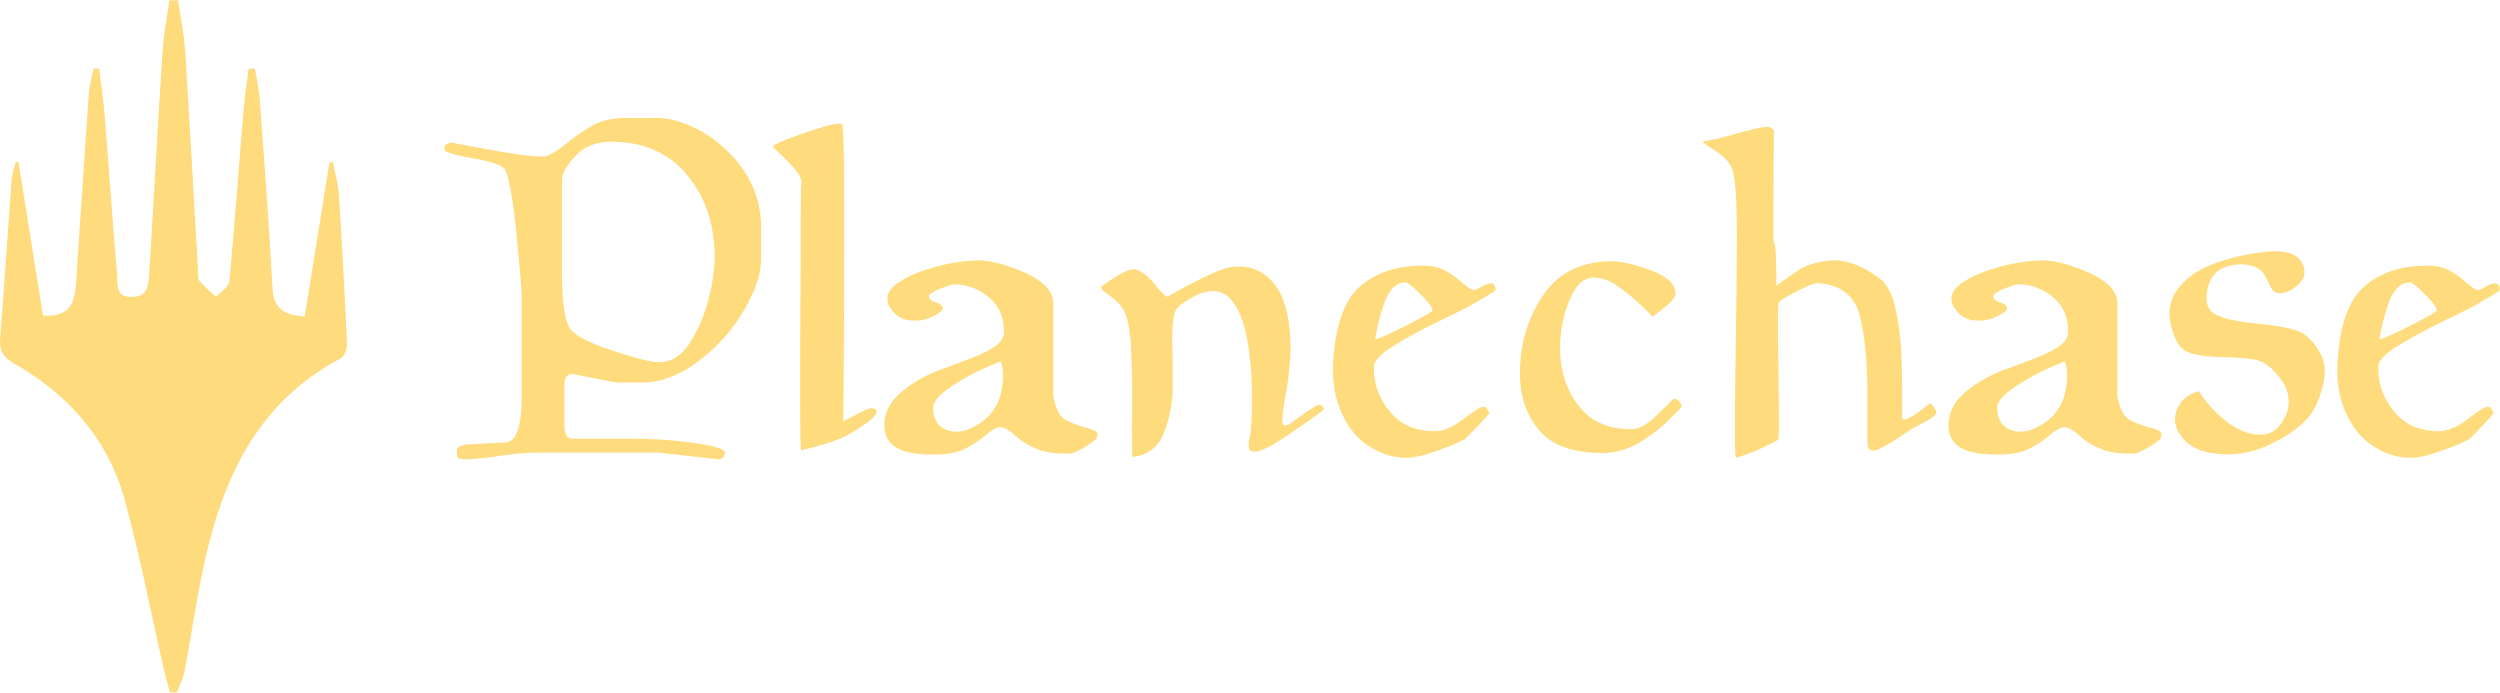 <svg xmlns="http://www.w3.org/2000/svg" viewBox="0 0 1058.39 293.25"><defs><style>.cls-1{fill:#fedb7c;}</style></defs><title>logo_1</title><g id="Layer_2" data-name="Layer 2"><g id="Layer_1-2" data-name="Layer 1"><path class="cls-1" d="M229.83,66.29q2.82,0,9.29-5a88.51,88.51,0,0,1,12-8.31q5.67-3.06,14.18-3.06h12.36q9.3,0,20,6.08A55.35,55.35,0,0,1,315.3,72.77a41.69,41.69,0,0,1,6.87,23.28v13.79q0,9.5-7.51,22a72,72,0,0,1-19.23,21.26q-12,8.9-23.87,8.89H261L242,158.24c-2,.39-3.06,1.81-3.06,4.24v17.37q0,5.86,3.46,5.87h24.93a195.4,195.4,0,0,1,26.52,1.8q12.95,1.84,13,4.08a2.67,2.67,0,0,1-2.62,2.87l-25.72-2.87H227.22A123.51,123.51,0,0,0,211.59,193a127.56,127.56,0,0,1-13.74,1.43c-2.18,0-3.46-.13-3.86-.4s-.59-1.19-.59-3.07c0-1.23.8-2,2.41-2.44s4.84-.53,9.68-.79,7.84-.32,8.93-.45q6.47-.8,6.46-20V124.16Q220,113,218.27,95.25q-2-17.85-4.25-23.08-1-2.86-13.38-5.09-12.52-2.22-12.53-3.81c0-1.91,1.08-2.86,3.26-2.86q7.06,1.43,19.82,3.66Q223.75,66.29,229.83,66.29ZM259,60q-9.94,0-15.39,6.08-5.69,6.09-5.69,10.33v39.25q0,18,3.42,23.53,3.66,4.65,18.25,9.3,14.4,4.84,19.45,4.84,7.9,0,13.21-8.5A64.15,64.15,0,0,0,300.12,126a76.89,76.89,0,0,0,2.43-16.81q0-21.26-11.73-35.2T259,60Z"/><path class="cls-1" d="M356.63,52.94q.78,4.26.79,40.09,0,36-.4,85.42,10.14-5.67,12.11-5.68c1.35.3,2,.77,2,1.43q0,2.24-7.47,7.07a47.2,47.2,0,0,1-13.14,6.28q-7.51,2.28-11.37,3.07-.4-.41-.4-25.51,0-24.92.2-49.63,0-24.48.2-36.63a4,4,0,0,0,.19-1.24,8.72,8.72,0,0,0-2.22-5.24,66.59,66.59,0,0,0-6.48-6.87q-3.41-3.06-3.41-3.66c1.35-1,4.38-2.31,9.1-4.05s9.23-3.23,13.54-4.45a22.44,22.44,0,0,1,5.49-1C356.21,52.3,356.63,52.52,356.63,52.94Z"/><path class="cls-1" d="M376.45,129.66a7.34,7.34,0,0,1-.79-3.26c0-2.27,1.41-4.43,4.25-6.47q6.07-4.26,16.61-7.07a72.9,72.9,0,0,1,17.4-2.62q8.1,0,20.07,5.24Q445.9,121,445.9,128.23v39.1a23.52,23.52,0,0,0,1.44,5.44,9,9,0,0,0,4.25,5.29,52.73,52.73,0,0,0,8.9,3.21,14.36,14.36,0,0,1,3.65,1.44,2.72,2.72,0,0,1,.4,1.82c0,1.09-1.62,2.58-4.85,4.45q-4.89,3.08-7.31,3.07-9.3,0-13.94-2.23a29.9,29.9,0,0,1-8.7-5.48q-4-3.47-6.08-3.46-2.43,0-6.48,3.46a47.27,47.27,0,0,1-8.7,5.68q-4.69,2.43-13.39,2.42-11.13,0-15.77-3.06-4.9-2.82-4.9-9.49,0-8.5,8.51-15a56,56,0,0,1,16.21-8.7q5.88-2.22,12.36-4.7a44.37,44.37,0,0,0,9.91-5q3.63-2.61,3.63-6.08,0-9.49-6.67-14.75a22.49,22.49,0,0,0-14.19-5.27q-1.38,0-6,1.78-4.89,2-4.89,3.26c0,1.09,1,2,3.06,2.62,1.88.69,2.82,1.57,2.82,2.62q0,1.24-4.65,3.46a16.38,16.38,0,0,1-7.07,1.63,19.93,19.93,0,0,1-2.67-.19Q379.71,135,376.45,129.66ZM423.66,153a109.67,109.67,0,0,0-19.23,9.54q-9.35,5.83-9.34,10.08,0,7.52,6.08,9.54a12.22,12.22,0,0,0,3.85.6q4.46,0,9.94-3.66a20.87,20.87,0,0,0,8.9-13.15,36,36,0,0,0,.79-7.07A15.51,15.51,0,0,0,423.66,153Z"/><path class="cls-1" d="M494.3,125.61q0-.19,11.12-6.08,11.37-5.88,16-6.48a27.07,27.07,0,0,1,3.21-.19,18.12,18.12,0,0,1,14.58,7.07q7.13,8.49,7.12,28a130,130,0,0,1-1.83,18.2,88.85,88.85,0,0,0-1.63,12.16,3.12,3.12,0,0,0,.2,1.23,1.19,1.19,0,0,0,1,.6q1.38,0,4.45-2.43,4.44-3.25,7.86-5.48a4.26,4.26,0,0,1,2.27-.79c.92,0,1.52.67,1.78,2q-5.24,4.05-14.58,10.33-9.3,6.48-13.35,7.27a6,6,0,0,1-1.43.2c-1.19,0-1.93-.4-2.23-1.19a5.7,5.7,0,0,1-.2-1.63,13.85,13.85,0,0,1,.45-3.26,25.5,25.5,0,0,0,.59-4.65q.4-5.68.4-11.32a161.41,161.41,0,0,0-1.24-20.07q-1.77-15.18-7.66-22.24a10,10,0,0,0-7.71-3.66,17.52,17.52,0,0,0-8.5,2.62,32.15,32.15,0,0,0-6.08,4.05,7.54,7.54,0,0,0-2,4.45,66.19,66.19,0,0,0-.59,11.12q.19,7.71.19,18.44a54.18,54.18,0,0,1-3.85,19.68q-3.85,9.09-13.35,9.88V187.8q-.19-4.91,0-13.6v-6.67q0-13.15-.59-22.49-.84-11.52-4.06-15.38a33.85,33.85,0,0,0-5.48-5c-2-1.22-3-2.3-3-3.26q2.63-2,7.47-5,4.25-2.43,6.27-2.43h.4q3.66.6,8.11,5.84Q492.67,125.22,494.3,125.61Z"/><path class="cls-1" d="M564.54,152q1.44-22.5,11.57-31,9.89-8.49,26.1-8.5a20.69,20.69,0,0,1,8.9,1.63,40.56,40.56,0,0,1,7.51,5.24q4.07,3.47,5.44,3.46a21,21,0,0,0,3.07-1.43,9.33,9.33,0,0,1,4-1.43c1.35,0,2,.95,2,2.86q0,.4-10.14,6.28-4.05,2.22-15.77,7.86a201.41,201.41,0,0,0-18.63,10.33q-6.93,4.69-6.92,7.91a28.15,28.15,0,0,0,6.92,19.23q6.68,8.11,18.83,8.11,5.44,0,12.31-5.24t8.11-5.09a2,2,0,0,1,1.83,1,8.53,8.53,0,0,1,.84,1.83l-3.66,4q-2,2.22-6.67,6.92a98.87,98.87,0,0,1-11.77,4.84q-7.9,3-13.35,3a28.07,28.07,0,0,1-15-4.65q-7.51-4.44-12-14.14A44,44,0,0,1,564.35,156C564.35,154.65,564.41,153.31,564.54,152Zm30.6-32.43q-6.07,0-9.14,8.9a86.57,86.57,0,0,0-3.81,15.22q2.82-.63,13.55-6.08t10.72-6.27q0-1.63-5-6.68C598,121.23,595.93,119.53,595.14,119.53Z"/><path class="cls-1" d="M643.49,158.24q0-19,9.94-33.42,9.74-14.19,29-14.19,6.09,0,16.61,3.86,10.29,3.86,10.29,9.93c0,1.19-1.21,2.81-3.61,4.85-2.57,2.14-4.67,3.76-6.28,4.84,0-.26-1.55-1.88-4.65-4.84A81.4,81.4,0,0,0,684.59,121a17.64,17.64,0,0,0-9.91-3.46q-6.27,0-10.13,9.34a50.9,50.9,0,0,0-4.06,20.2q0,14.58,7.72,24.5,7.51,10.13,22.49,10.13,4.84,0,11.32-6.48t6.67-6.47a3.32,3.32,0,0,1,2.23,1.18,4.53,4.53,0,0,1,1,2c0,.39-1.82,2.36-5.48,5.89a62.07,62.07,0,0,1-12.76,9.71,30.26,30.26,0,0,1-15.17,4.26q-18.64,0-26.75-9.49Q643.5,172.77,643.49,158.24Z"/><path class="cls-1" d="M805.29,176.63c0,.69.26,1,.79,1q2.46,0,11-6.92c1.75,1.52,2.62,2.8,2.62,3.86V175q-.79,1.59-6.28,4.45a65.27,65.27,0,0,0-6.67,3.81q-2.67,1.83-5.88,3.85a36.3,36.3,0,0,1-6.08,3.27,5,5,0,0,1-1.83.39,2.14,2.14,0,0,1-2-1.23c-.26-.53-.4-2.28-.4-5.24v-17q0-21.06-3.21-33.81-3.46-12.56-17.45-13.59h-.39c-1.36,0-4.19,1.08-8.51,3.26q-7.07,3.66-7.91,4.84-.39.65-.39,9.35c0,4.44.06,10.38.2,17.79q.2,13,.19,20.66a72.53,72.53,0,0,1-.19,10.34q-2.43,1.38-7.27,3.65a67.34,67.34,0,0,1-10.73,4q-.44-1-.44-12.31t.44-38.51q.4-27.33.4-43.7,0-22.89-2-27.78a13.88,13.88,0,0,0-3.66-5,43.08,43.08,0,0,0-5.24-3.86c-1.91-1.09-3-1.89-3.26-2.42l-.2-.2c0-.26.55-.39,1.63-.39A103.33,103.33,0,0,0,733.61,57q8.1-2.28,12.16-3.07a9.55,9.55,0,0,1,1.83-.2A3.84,3.84,0,0,1,751,55.17q-.19,16.6-.2,41.27v5.69q1.23,0,1.24,18.83,3.21-2.42,8.89-6.27t14.78-4.45h.8q8.94,0,19.27,7.66,4,2.86,6.28,11a107.44,107.44,0,0,1,2.62,16.81q.6,8.7.6,19Z"/><path class="cls-1" d="M826.94,129.66a7.34,7.34,0,0,1-.79-3.26c0-2.27,1.41-4.43,4.25-6.47q6.08-4.26,16.61-7.07a72.76,72.76,0,0,1,17.4-2.62q8.1,0,20.07,5.24,11.91,5.47,11.91,12.75v39.1a23.93,23.93,0,0,0,1.43,5.44,9,9,0,0,0,4.26,5.29,52.68,52.68,0,0,0,8.89,3.21,14.34,14.34,0,0,1,3.66,1.44,2.72,2.72,0,0,1,.4,1.82c0,1.09-1.62,2.58-4.85,4.45q-4.89,3.08-7.31,3.07-9.3,0-13.94-2.23a29.63,29.63,0,0,1-8.7-5.48c-2.71-2.31-4.73-3.46-6.08-3.46q-2.43,0-6.48,3.46A47.27,47.27,0,0,1,859,190q-4.69,2.43-13.4,2.42-11.12,0-15.77-3.06-4.89-2.82-4.89-9.49,0-8.5,8.5-15a56.18,56.18,0,0,1,16.22-8.7q5.88-2.22,12.36-4.7a44.6,44.6,0,0,0,9.91-5q3.63-2.61,3.63-6.08,0-9.49-6.67-14.75a22.49,22.49,0,0,0-14.19-5.27q-1.38,0-6,1.78c-3.26,1.35-4.9,2.44-4.9,3.26,0,1.09,1,2,3.07,2.62,1.88.69,2.82,1.57,2.82,2.62q0,1.24-4.65,3.46a16.38,16.38,0,0,1-7.07,1.63,19.93,19.93,0,0,1-2.67-.19Q830.2,135,826.94,129.66ZM874.15,153a109.67,109.67,0,0,0-19.23,9.54q-9.34,5.83-9.35,10.08,0,7.52,6.08,9.54a12.33,12.33,0,0,0,3.86.6q4.46,0,9.94-3.66a20.85,20.85,0,0,0,8.89-13.15,35.28,35.28,0,0,0,.8-7.07A15.51,15.51,0,0,0,874.15,153Z"/><path class="cls-1" d="M920.71,142.81a26.9,26.9,0,0,1-2.22-10.13,16.45,16.45,0,0,1,2.82-9.29q5.24-7.92,16.61-12a90.86,90.86,0,0,1,24.47-5h.84q6.27,0,9.49,2.62a7.83,7.83,0,0,1,2.86,5.88v1.24q-.84,4-6.08,6.87a11.52,11.52,0,0,1-4.44,1.19,2.35,2.35,0,0,1-1-.2c-1.22-.26-2.24-1.27-3-3a52.92,52.92,0,0,0-2.85-5.29,8.8,8.8,0,0,0-5.24-3.21,15.21,15.21,0,0,0-4.25-.59,21.46,21.46,0,0,0-6.67,1.18q-6.08,2.24-7.51,9.54a15.85,15.85,0,0,0-.4,3.42q0,5.08,3.86,7.11,5,2.63,17.4,3.83t17.6,3.24q5.28,2,9.54,9.74a15.94,15.94,0,0,1,1.63,7.27q0,5.88-3.46,14-3.86,8.9-17.8,16a43.17,43.17,0,0,1-19.87,5.1,43.66,43.66,0,0,1-8.5-.84q-8.12-2-11.52-7.47a11.39,11.39,0,0,1-2.23-6.47,10.83,10.83,0,0,1,1-4.45q2.22-5.49,9.1-7.52a49.33,49.33,0,0,0,13,13.8q6.68,4.63,12.75,4.64h1.39q6.46-.65,9.74-8.3a14.8,14.8,0,0,0,1.18-5.69,16.28,16.28,0,0,0-3.21-9.29q-5.29-7.32-10.53-8.31-3.47-.84-13.15-1.23-9.93-.19-14.39-1.63Q922.95,148.3,920.71,142.81Z"/><path class="cls-1" d="M989.72,152q1.44-22.5,11.57-31,9.88-8.49,26.1-8.5a20.72,20.72,0,0,1,8.9,1.63,40.56,40.56,0,0,1,7.51,5.24c2.7,2.31,4.52,3.46,5.44,3.46a21.57,21.57,0,0,0,3.07-1.43,9.33,9.33,0,0,1,4-1.43c1.35,0,2,.95,2,2.86q0,.4-10.14,6.28-4.05,2.22-15.77,7.86a201.41,201.41,0,0,0-18.63,10.33q-6.93,4.69-6.92,7.91a28.15,28.15,0,0,0,6.92,19.23q6.66,8.11,18.83,8.11,5.44,0,12.31-5.24t8.11-5.09a2,2,0,0,1,1.83,1,8.53,8.53,0,0,1,.84,1.83l-3.66,4q-2,2.22-6.68,6.92a97.86,97.86,0,0,1-11.76,4.84c-5.28,2-9.72,3-13.35,3a28.13,28.13,0,0,1-15-4.65q-7.51-4.44-12-14.14A44,44,0,0,1,989.52,156C989.52,154.65,989.59,153.31,989.72,152Zm30.6-32.43q-6.08,0-9.14,8.9a86.57,86.57,0,0,0-3.81,15.22q2.82-.63,13.54-6.08t10.73-6.27q0-1.63-5-6.68T1020.32,119.53Z"/><path class="cls-1" d="M7.81,68.59c3.48,21.79,7,43.58,10.39,65,12.55.86,13.52-6.84,14.06-14.76,1.8-26.38,3.48-52.77,5.34-79.15.25-3.56,1.29-7.07,2-10.6L42,29c.78,6.53,1.76,13,2.29,19.57,1.82,22.66,3.34,45.34,5.32,68,.32,3.64-.91,9.18,6,9.16,7.13,0,7.29-5.16,7.59-10,1.9-31.21,3.58-62.43,5.58-93.63.48-7.38,1.91-14.7,2.9-22l3.7,0c1,7,2.52,14,3,21.09C80.35,52,82,83,83.8,113.89c.09,1.7-.26,3.86.64,5,2,2.52,4.63,4.53,7,6.75,2-2.14,5.44-4.13,5.66-6.43C99.34,95.44,101,71.63,103,47.85c.51-6.28,1.47-12.53,2.22-18.79l2.67,0c.67,4,1.67,8,2,12.09,2,26.93,4,53.87,5.48,80.84.45,8.32,4.56,11.45,13.64,12q5.22-32.53,10.47-65.26l1.48,0c.89,4.59,2.23,9.15,2.53,13.78q2,31.5,3.41,63c.09,2.09-1.08,5.38-2.67,6.22-36.59,19.31-50.79,53-58.57,90.62-2.87,13.9-4.91,28-7.54,41.93-.58,3-2.1,5.9-3.18,8.85l-3,0c-.92-3.49-1.93-7-2.74-10.49-5.52-24.05-10.07-48.37-16.72-72.1C45.3,185.43,28.68,166.86,6,153.93,1.36,151.29-.36,148.5.06,143.27,1.84,120.9,3.24,98.49,4.91,76.11,5.1,73.55,6,71.05,6.66,68.53Z"/></g></g></svg>